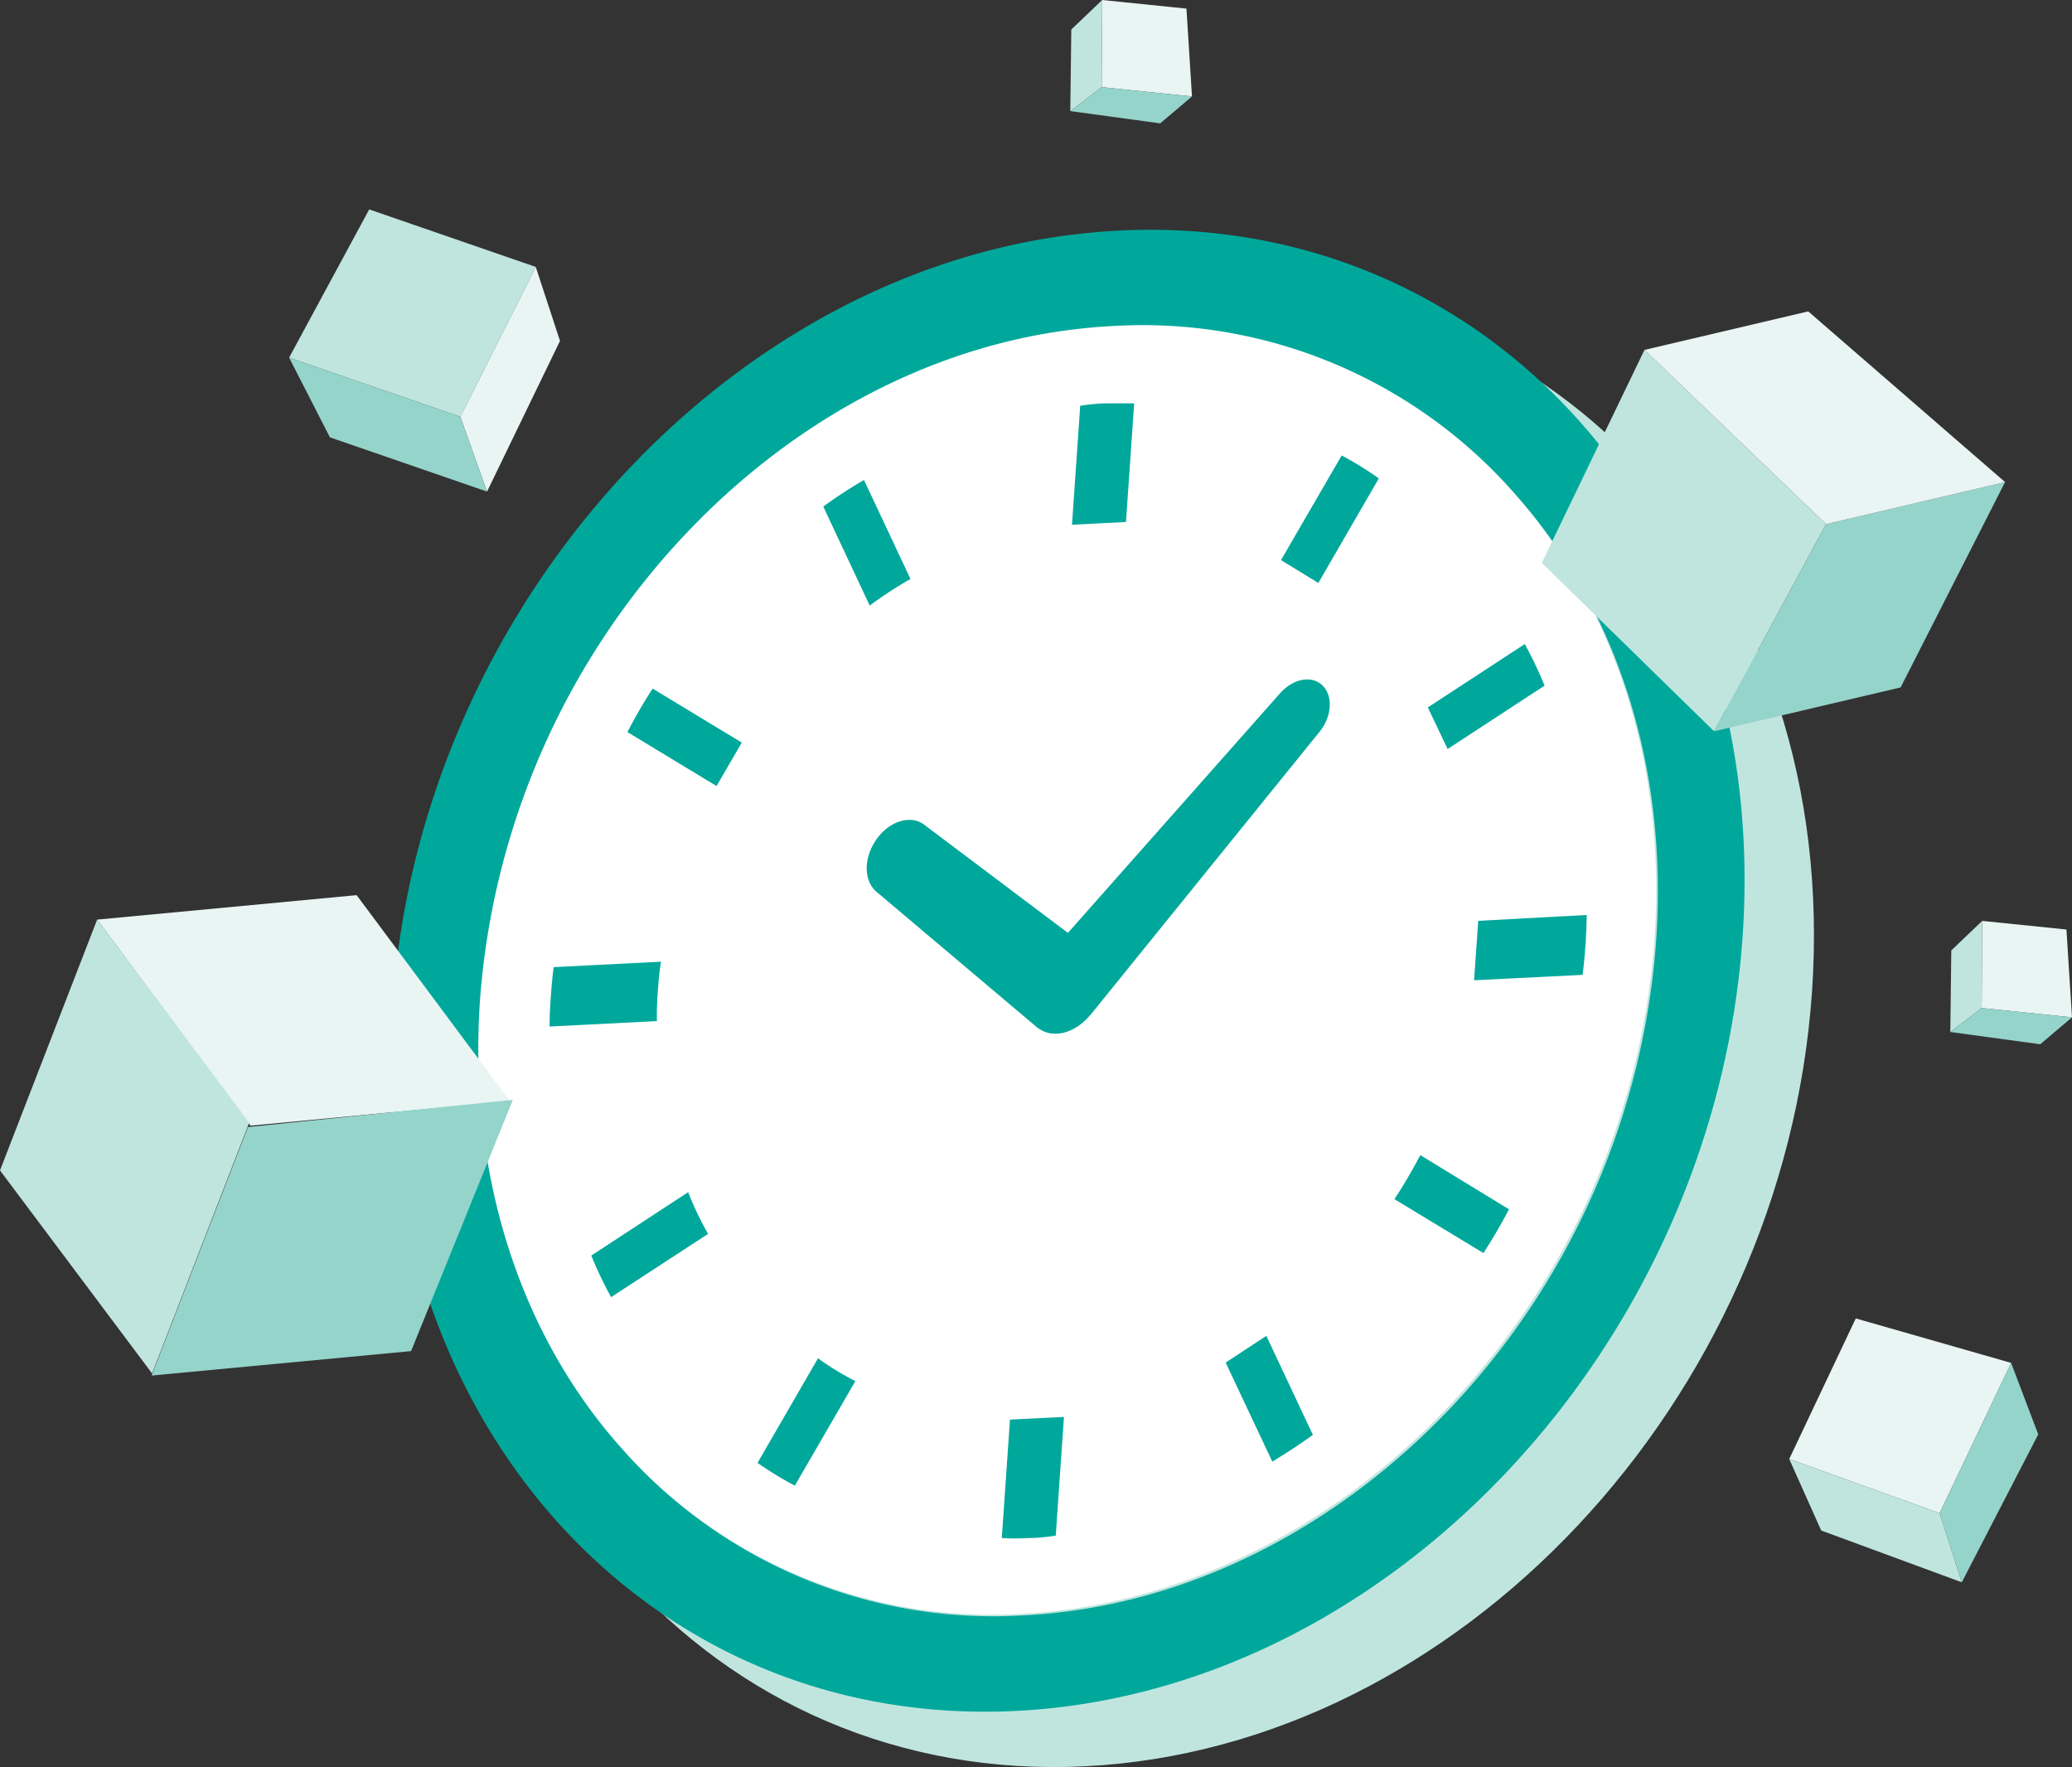 <svg xmlns="http://www.w3.org/2000/svg" viewBox="0 0 209.27 178.48"><rect x="0" y="0" width="209.27" height="178.48" fill="#333333" stroke="none"/><defs><style>.cls-1{fill:#e9f5f3}.cls-2{fill:#c0e5df}.cls-3{fill:#95d4cb}.cls-4{fill:#fff}.cls-5{fill:#00a89b}</style></defs><g id="Layer_2" data-name="Layer 2"><g id="Layer_3" data-name="Layer 3"><path class="cls-1" d="m187.43 133.16-6.72 14.2 15.19 5.47 7.22-15.18-15.69-4.49z"/><path class="cls-2" d="m180.71 147.36 3.23 7.22 14.2 5.23-2.24-6.98-15.19-5.47z"/><path class="cls-3" d="m195.9 152.83 2.24 6.98 7.72-14.94-2.74-7.22-7.22 15.18z"/><path class="cls-4" d="M170.12 117.64a.53.53 0 0 1-.24-.06l-5-2.75a.51.51 0 0 1-.25-.37.51.51 0 0 1 .14-.42l4.11-4.14a.47.47 0 0 1 .35-.15.54.54 0 0 1 .22 0l5.14 2.52a.51.51 0 0 1 .28.37.54.54 0 0 1-.14.43l-4.25 4.37a.51.51 0 0 1-.36.2Z"/><path d="m169.23 110.25 5.14 2.52-4.25 4.37-5-2.75 4.1-4.14m0-1a1 1 0 0 0-.71.29l-4.1 4.15a.94.94 0 0 0-.28.84 1 1 0 0 0 .5.74l5 2.74a.94.94 0 0 0 .48.13 1 1 0 0 0 .72-.31l4.25-4.36a1 1 0 0 0 .27-.87 1 1 0 0 0-.55-.73l-5.14-2.52a1 1 0 0 0-.44-.1Z"/><path class="cls-2" d="m165.13 114.39 1.03 4.53 4.95 2.56-.99-4.34-4.99-2.75z"/><path class="cls-3" d="m171.11 121.48 4.17-4.74-.91-3.97-4.25 4.37.99 4.34z"/><path class="cls-1" d="m208.71 93.88-8.51-.87-.05 8.8 9.12.94-.56-8.87z"/><path class="cls-2" d="m200.2 93.01-3.12 2.98-.1 8.24 3.17-2.42.05-8.8z"/><path class="cls-3" d="m200.15 101.81-3.17 2.42 9.08 1.24 3.21-2.72-9.12-.94z"/><path class="cls-1" d="M119.83.87 111.32 0l-.05 8.8 9.12.94-.56-8.87z"/><path class="cls-2" d="m111.32 0-3.12 2.98-.1 8.24 3.17-2.42.05-8.8z"/><path class="cls-3" d="m111.27 8.8-3.17 2.42 9.08 1.24 3.21-2.72-9.12-.94z"/><path class="cls-2" d="m54.11 26.96-16.82-5.81-8.09 14.97 17.29 5.97 7.62-15.13z"/><path class="cls-1" d="m54.11 26.96 2.45 7.47-7.37 15.22-2.7-7.56 7.62-15.13z"/><path class="cls-3" d="m49.19 49.65-15.87-5.48-4.12-8.05 17.29 5.97 2.7 7.56z"/><path class="cls-2" d="M120 28.89c-37.66 1.9-70.5 36.91-73.35 78.2s25.37 73.21 63 71.3 70.5-36.91 73.36-78.2S157.71 27 120 28.89Z"/><path class="cls-4" d="M103.22 163a50 50 0 0 1-40.68-17c-9.94-11.25-15.46-27.16-14.22-45.16a76.74 76.74 0 0 1 20.57-46.91c11.57-12.34 26.9-20.36 43.32-21.2a50 50 0 0 1 40.68 17c9.94 11.25 15.46 27.16 14.21 45.16a76.8 76.8 0 0 1-20.57 46.92c-11.53 12.28-26.9 20.31-43.31 21.19Z"/><path class="cls-5" d="m88.56 90.1 16.26 13.73.23.14.1.06c1.43.83 3.44.25 4.87-1.41l.12-.12L133.2 74c1.31-1.54 1.48-3.68.38-4.76s-3-.71-4.34.83l-21.38 24.15-14.47-10.89c-1.35-1.08-3.53-.44-4.86 1.43s-1.32 4.24.03 5.34ZM66.44 100.13c.07-1 .16-2 .32-3l-10.84.55c-.13 1-.22 2-.29 3s-.12 2-.12 3l10.84-.55c-.03-.99.02-1.99.09-3ZM88.26 60.85a44.55 44.55 0 0 1 3.27-2.13l.43-.24-4.7-10a48.14 48.14 0 0 0-4.11 2.68l4.69 10ZM63.37 73.94l9 5.45L74.92 75l-9-5.45c-.92 1.39-1.76 2.87-2.55 4.39ZM143.19 117.15c-.65 1.2-1.32 2.37-2.06 3.51l-.3.45 9 5.45c.92-1.44 1.78-2.9 2.58-4.42l-8.95-5.47ZM69.68 120.85l-.18-.44-9.78 6.4a39.22 39.22 0 0 0 2 4.2l9.8-6.39-.24-.42a32 32 0 0 1-1.6-3.35ZM83 137.46l-.38-.28-6.11 10.57a35.47 35.47 0 0 0 3.77 2.3l6.11-10.56-.39-.2a28.31 28.31 0 0 1-3-1.83ZM129.38 56.57l3.77 2.31 6.11-10.56a33.56 33.56 0 0 0-3.75-2.32ZM102 143.48l-.82 11.86a24.76 24.76 0 0 0 2.72 0c.91 0 1.83-.11 2.73-.24l.82-11.87v-.12l-5.45.27v.13ZM113.73 52.61l.82-11.87h-2.72c-.92 0-1.83.11-2.73.24l-.82 11.87V53l5.45-.28ZM123.79 137.62l4.71 10c1.4-.84 2.76-1.73 4.1-2.7l-4.7-10ZM156 69.25a40.29 40.29 0 0 0-2-4.2l-9.79 6.4 2 4.2ZM160.25 92.41l-10.84.59h-.11l-.42 6h.12l10.84-.54c.13-1 .22-2 .29-3s.12-2.07.12-3.05Z"/><path class="cls-5" d="M113 23.29c-37.67 1.9-70.5 36.91-73.35 78.2s25.36 73.21 63 71.31 70.5-36.92 73.35-78.21-25.3-73.2-63-71.3Zm-9.66 139.86a50 50 0 0 1-40.68-17C52.76 135 47.24 119 48.48 101a76.81 76.81 0 0 1 20.58-46.87C80.63 41.79 96 33.77 112.37 32.93a50 50 0 0 1 40.68 17C163 61.13 168.51 77 167.27 95a76.8 76.8 0 0 1-20.57 47c-11.58 12.29-26.9 20.32-43.32 21.15Z"/><path class="cls-2" d="m173.12 73.86 11.31-20.92-18.34-17.6-10.37 21.51 17.4 17.01z"/><path class="cls-3" d="m173.12 73.86 18.84-4.43 10.55-20.74-18.08 4.25-11.31 20.92z"/><path class="cls-1" d="m202.51 48.69-19.88-17.24-16.54 3.89 18.34 17.6 18.08-4.25zM25.3 113.69l26.2-2.48-15.48-20.8-26.21 2.47 15.49 20.81z"/><path class="cls-2" d="M9.81 92.88 0 118.21l15.36 20.51 9.81-25.33L9.81 92.88z"/><path class="cls-3" d="m41.52 136.46-26.21 2.47 9.73-25.1 26.76-2.75-10.28 25.38z"/></g></g></svg>